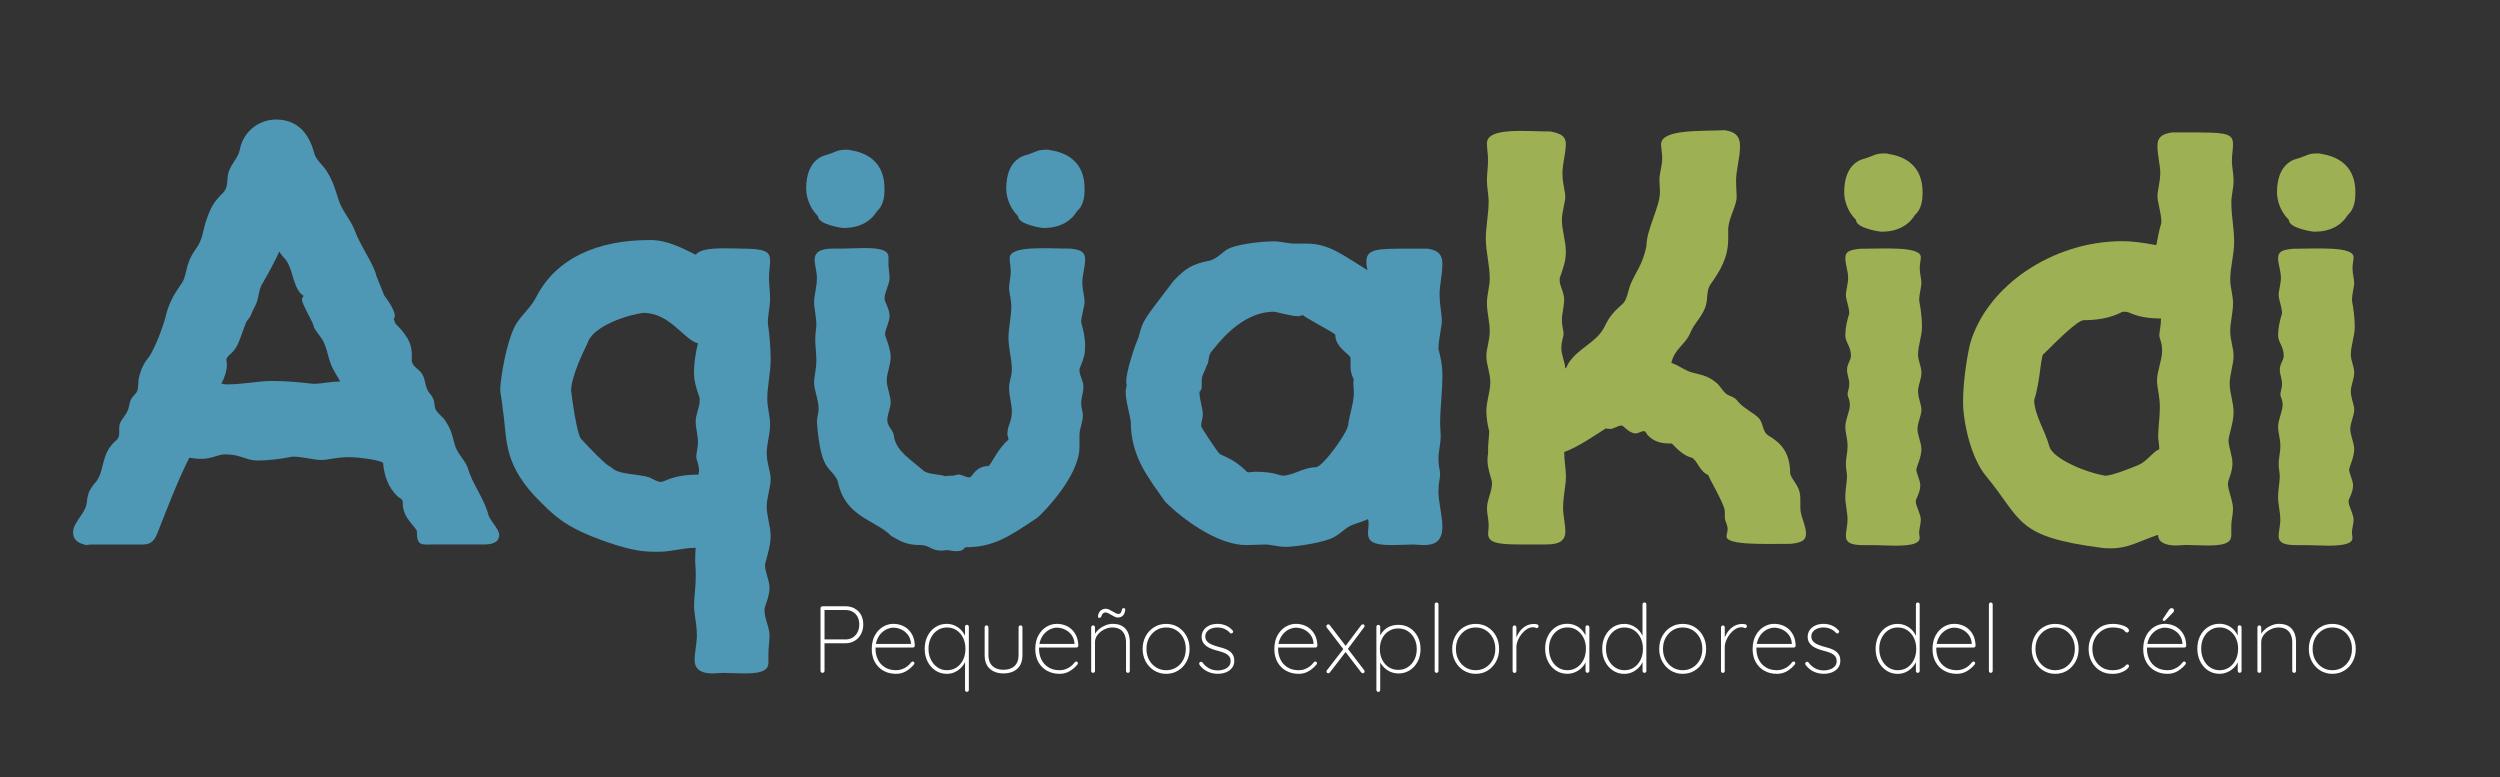 <?xml version="1.0" encoding="UTF-8"?>
<svg id="Capa_1" data-name="Capa 1" xmlns="http://www.w3.org/2000/svg" width="718.84" height="223.42" viewBox="0 0 718.84 223.42">
  <rect x="0" y="0" width="718.84" height="223.42" fill="#333333" stroke="none"/>
  <defs>
    <style>
      .cls-1 {
        isolation: isolate;
      }

      .cls-2 {
        fill: #4f98b5;
      }

      .cls-3 {
        fill: #fff;
      }

      .cls-4 {
        fill: #9db154;
      }
    </style>
  </defs>
  <g>
    <g class="cls-1">
      <g class="cls-1">
        <path class="cls-2" d="M21,153.15c0-2.92,3.4-5.35,3.89-8.26.32-2.59.49-3.57,2.11-5.67,3.56-3.56,1.46-8.59,6.64-12.8,1.13-1.3.32-2.92.81-4.54.65-1.78,2.27-2.92,2.59-4.86.49-2.27.65-2.43,2.11-4.05.81-.97.49-3.24.81-4.54.81-2.92,1.46-4.05,3.24-6.32,2.27-4.05,3.89-9.07,4.38-10.86.81-3.73,2.27-6.32,4.38-9.4,2.11-2.75.97-5.51,4.21-10.05,2.27-3.08,2.11-5.51,3.08-8.26,1.46-4.21,2.11-5.35,5.19-8.43,1.3-1.78.65-3.56,1.3-5.67.81-2.43,2.75-4.05,3.24-6.48.97-5.19,5.51-8.59,10.37-8.59,5.83,0,9.4,3.56,11.02,9.72.32,1.62,2.43,3.4,3.4,4.86,1.94,3.08,2.43,4.86,3.56,8.43.97,3.24,3.24,5.35,4.54,8.59,1.78,4.86,5.67,10.05,6.32,13.29l2.27,5.67c1.62,2.11,3.08,4.54,3.08,6l-.32.81.49,1.3c4.38,4.38,4.7,6.64,4.7,9.4v1.46c.32,1.62,1.94,2.11,2.92,3.57,1.13,1.78.81,3.89,2.11,5.51,1.46,1.78,1.3,2.11,1.62,4.21.32,1.46,2.27,2.59,2.92,3.73,1.78,2.59,1.94,3.89,2.75,6.81.65,2.59,2.59,4.05,3.73,6.64,1.3,4.86,4.7,8.75,6,13.77.49,1.62,3.08,4.05,3.08,5.67,0,2.59-2.92,2.75-4.54,2.75h-14.42c-3.24,0-4.7.49-4.7-3.4v-.32c0-1.13-4.05-3.73-4.05-7.94,0-1.62-.49-1.3-1.46-2.11-2.75-2.59-3.89-6-4.21-9.56,0-.81-6.64-1.78-9.88-1.78-3.73,0-5.83.81-7.94.81s-5.35-.97-8.26-.97c-3.08.65-6.81,1.13-10.05,1.13s-4.86-1.78-9.24-1.78c-2.27,0-3.73,1.3-6.81,1.3-1.3,0-2.43-.16-3.56-.32-3.56,7.13-6.48,14.91-9.24,21.87-1.13,2.75-2.43,3.08-4.54,3.08h-14.58c-.49,0-.97.16-1.3.16-.16,0-.32,0-.49-.16-2.27-.49-3.24-1.78-3.24-3.4ZM75.44,81.53c-1.13,1.78-.97,4.21-1.94,6.16l-.97,1.94c-.32.97-.81,1.94-1.62,2.75-2.11,5.02-2.11,7.45-5.02,9.72l-.65.81c0,.16-.16.32-.16.65s.16.81.16,1.13c0,1.94-.65,3.89-1.62,5.67h.49c.32.16.81.16,1.3.16,4.54,0,8.75-.97,12.8-.97s7.62.32,11.83.81c2.59,0,4.86-.65,7.78-.65l-1.94-3.4c-1.62-2.92-1.62-6-3.24-8.75-.65-.97-1.62-2.11-2.27-3.24l-.49-1.46c-.65-1.3-3.08-5.83-3.08-6.64,0-.32.16-.65.49-1.13l-.97-.81c-2.43-3.08-2.11-7.62-4.7-10.21-.49-.49-.97-1.13-1.3-1.78-1.46,3.24-3.08,6.16-4.86,9.24Z"/>
      </g>
      <g class="cls-1">
        <path class="cls-2" d="M212.36,71.48c7.62,0,9.07.65,9.07,3.56,0,1.3-.32,3.08-.32,4.7,0,2.11.32,4.21.32,6.16,0,2.27-.65,4.54-.65,6.97.49,3.56.81,7.13.81,10.53,0,3.73-.97,7.62-.97,11.34,0,2.43.81,4.86.81,7.29,0,2.92-.97,5.51-.97,8.26,0,2.92,1.13,5.18,1.13,7.45,0,2.43-1.13,5.35-1.13,7.94,0,2.75,1.13,5.67,1.13,8.59,0,3.08-1.62,7.45-1.62,8.26,0,1.94,1.3,4.38,1.3,6.48,0,2.59-1.46,5.35-1.46,6.32,0,2.59,1.46,5.02,1.46,7.45,0,1.62-.32,3.4-.32,5.19v2.43c0,1.78-.81,3.24-6.8,3.24-2.27,0-4.7-.16-6.32-.16-.81,0-1.78.16-2.75.16-2.43,0-5.35-.49-5.35-3.89,0-2.11.65-4.86.65-6.97,0-3.4-.81-6-.81-8.75,0-2.43.49-5.35.49-8.26,0-1.3,0-2.27-.16-4.05,0-1.46,0-2.92.16-4.21-3.73,0-6.97,1.13-10.53,1.13-4.7.16-8.26-.65-12.48-1.94-13.94-4.54-17.01-7.62-23.33-14.1-9.4-10.21-7.78-17.01-9.24-25.44,0-1.46-.65-3.89-.65-5.35.16-3.24,1.62-12.8,4.21-17.99,1.62-3.08,4.54-5.18,6.16-8.43,5.83-11.34,17.82-16.37,32.73-16.37,5.02,0,9.07,2.27,13.12,4.21,1.78-2.27,8.1-1.78,12.31-1.78ZM201.01,135.65c0-2.27-.81-3.24-.81-4.38,0-.97.49-2.43.49-4.21,0-1.94-.65-3.89-.65-5.83,0-2.27,1.13-3.89,1.13-6v-.81c-1.13-3.24-1.62-4.86-1.62-7.45,0-2.43.49-5.67,1.13-8.26-4.05-.97-7.94-8.75-15.72-8.75-4.21.49-14.58,3.73-16.04,8.75-.97,1.94-4.7,9.56-4.7,13.61,0,.16,1.62,13.45,3.08,14.1,1.46,1.62,7.29,7.78,8.26,7.78,2.11,2.43,7.78,1.94,11.18,3.08.97.49,2.43,1.3,3.24,1.3.32,0,.65-.16,1.13-.32,3.4-1.46,6.32-1.78,9.72-1.78,0-.32.16-.65.16-.81Z"/>
        <path class="cls-2" d="M312.01,74.72c0,1.95-.81,4.54-.81,6.32,0,2.27.65,4.21.65,5.67s-.97,4.05-.97,6c.65,2.27,1.13,4.21,1.13,6.97,0,2.11-.32,3.24-1.46,6-.16.32-.16.65-.16.81,0,1.62,1.13,2.92,1.13,4.7s-.65,3.24-.65,4.86c0,1.13.49,2.27.49,3.4,0,1.94-.97,3.73-.97,5.67v3.4c0,8.42-10.53,18.96-11.99,20.25-8.43,5.67-12.8,8.59-20.9,8.59-.49.81-1.3,1.13-2.43,1.13-.81,0-1.62-.16-2.75-.32-.49,0-1.13.16-1.62.16-3.08,0-3.4-1.62-6.16-1.62-3.56,0-5.18-.81-8.26-2.59-4.86-4.86-13.29-5.35-15.39-15.72-.81-2.27-2.75-3.08-3.89-5.67-1.46-3.24-1.94-9.07-2.11-11.5,0-.97.49-2.59.49-3.73,0-2.59-1.3-5.35-1.3-7.45,0-1.94.65-3.73.65-6.48,0-2.11-.32-3.89-.32-6,0-1.94.32-2.92.32-4.05,0-2.43-.65-4.86-.65-6.64,0-2.11.81-4.21.81-6.97,0-1.78-.65-3.73-.65-5.19,0-2.92,2.92-3.24,5.51-3.24h2.59c1.62,0,4.05-.16,6.32-.16,5.67,0,6.8,1.13,6.8,2.59v1.94c0,1.46.32,2.75.32,4.05,0,1.94-1.46,4.05-1.46,6,0,.81,1.46,2.92,1.46,5.02,0,1.62-1.3,3.89-1.3,5.18,0,.65,1.62,4.05,1.62,6.48s-1.13,4.7-1.13,6.81c0,1.94,1.13,4.38,1.13,6.32,0,1.46-.97,3.4-.97,5.18s1.94,2.92,1.94,4.86c.97,4.21,4.54,6.16,8.43,9.56,1.3,1.13,4.38.97,6.32,1.62,0,0,.97-.16,2.11-.16.49,0,.65,0,.65-.16h-.16c.49,0,.81-.16,1.13-.16,1.13,0,1.94.81,3.24.81.81,0,1.62-3.24,5.35-3.24.65,0,2.75-5.02,5.67-7.45,0,0,.16,0,.16-.16,0-.32-.16-1.13-.32-1.46,0-2.75,1.3-3.56,1.3-6.64,0-2.11-.81-4.54-.81-6.8,0-1.78.81-3.4.81-5.19,0-3.08-.97-6.16-.97-9.07,0-3.08.81-6,.81-9.24,0-1.62-.49-3.24-.65-5.02,0-1.62.49-3.24.49-4.86,0-1.46-.32-2.75-.32-3.89,0-3.73,10.53-2.75,17.5-2.75,3.24.32,4.21,1.13,4.21,3.24Z"/>
        <path class="cls-2" d="M414.74,75.86c0,3.08-.81,6.16-.81,8.59,0,3.24.65,5.83.65,7.78,0,1.78-.97,5.35-.97,8.1.65,2.59,1.13,4.54,1.13,7.62,0,4.86-.65,9.24-.65,13.94,0,1.13.16,2.43.16,3.56,0,2.27-.65,4.21-.65,6.48,0,2.11.49,3.4.49,4.38,0,1.3-.49,2.43-.49,5.02,0,3.08,1.13,6.81,1.13,10.05,0,4.54-2.43,5.35-5.51,5.35-.97,0-1.94-.16-2.75-.16-1.46,0-4.05.16-6.32.16-6,0-6.8-1.46-6.8-3.56,0-.81.16-1.62.16-2.59,0-.32,0-1.13-.16-1.3-1.13.49-2.43.97-4.05,1.46-2.75.97-3.89,3.08-6.81,4.21-3.89,1.46-11.5,2.43-13.12,2.27-1.78,0-3.89-.65-5.67-.65-1.62,0-3.56.16-5.35.16-8.26,0-18.31-7.45-23.33-12.48-4.86-6.97-9.88-12.96-9.88-23.01-.32-2.43-1.46-5.83-1.46-8.59,0-.65.16-1.3.32-1.94-.16-.32-.16-.65-.16-1.13,0-2.75,2.43-10.21,3.56-12.64,1.3-5.35,1.78-5.19,10.05-16.2,3.56-3.73,5.51-4.86,10.53-5.83,2.59-.81,3.73-2.92,6-3.73,3.73-1.3,9.88-1.78,12.15-1.78s4.21.65,6.16.65h3.56c6.32,0,10.37,3.4,17.34,7.62-.16-.81-.32-1.62-.32-2.27,0-3.08,1.62-3.89,9.07-3.89h8.59c3.4.49,4.21,2.11,4.21,4.38ZM388.33,105.35v-2.43c0-.97-4.38-2.92-4.38-6.64-.49-.81-10.21-5.67-9.07-5.67-.49,0-1.3.32-1.46.32-2.27,0-6.48-1.3-7.13-1.3-9.72,0-16.53,9.88-17.99,11.5-.97,1.13-.65,3.24-1.3,3.89-.49,1.62-1.46,2.75-1.46,4.38v1.62c0,.65-.16,1.3-.65,1.62,0,2.59.97,4.54.97,6.64,0,.97-.49,2.11-.49,3.24,0,.32,5.02,8.1,5.51,8.1,3.24,1.46,5.02,2.43,7.62,5.02.16.16.32.16.65.16.49,0,1.3-.16,1.62-.16,2.75,0,4.7.16,7.94,1.13,3.24,0,6-2.43,9.72-2.43,2.11-.32,9.24-10.21,9.24-12.31.32-2.59,1.62-6.32,1.62-9.07,0-.97-.16-1.94-.16-2.75,0-.32,0-.65.16-.97-.65-1.46-.97-2.43-.97-3.89Z"/>
      </g>
      <g class="cls-1">
        <path class="cls-4" d="M450.23,41.51c0,2.43-.97,5.67-.97,8.26,0,3.24.81,5.02.81,6.81,0,1.62-.97,4.38-.97,6.64,0,3.08,1.13,6,1.13,9.07,0,2.59-.49,4.05-1.62,7.29-.16.32-.16.65-.16.97,0,1.78,1.3,3.4,1.3,5.67,0,1.94-.65,3.89-.65,5.83,0,1.62.49,3.08.49,3.89,0,1.13-.65,1.94-.65,4.21,0,1.94,1.13,4.21,1.13,5.83.49-.32.49-.81.97-1.62,2.92-4.38,7.94-5.83,10.21-10.21,1.46-3.08,2.75-4.54,5.35-6.81,1.3-1.13,1.62-4.21,2.27-5.67,1.62-3.73,3.4-5.51,4.54-10.86,0-4.86,3.89-11.34,3.89-15.55,0-1.3-.16-2.59-.16-4.05.16-1.78.81-3.73.81-5.67,0-1.46-.32-2.92-.32-4.05,0-4.37,11.18-3.73,18.31-4.05,3.4.49,4.38,2.11,4.38,4.54,0,3.57-1.13,6.81-1.13,9.88,0,1.95.16,3.57.16,4.7,0,2.59-2.11,5.67-2.43,9.07v3.08c0,5.35-2.27,9.07-5.02,12.96-1.46,2.11-.65,4.38-1.62,6.81-1.13,2.92-3.08,4.38-4.21,7.13-1.46,3.57-4.54,4.54-5.51,8.75,1.78.49,4.05,2.27,6,2.75,3.08.81,4.7.97,7.29,3.24,1.13,1.13,1.94,2.92,3.4,3.4,2.92,1.13,1.62,1.62,5.02,3.89,1.46,1.13,2.43,1.46,3.73,2.92,1.13,1.78.81,3.4,2.27,4.54,3.56,2.11,6.48,4.7,6.48,11.18.32.97.97,1.78,1.46,2.59,1.62,2.43,1.46,3.73,1.46,6.48v.81c0,2.27,1.62,4.86,1.62,7.29,0,1.95-1.3,2.59-4.38,2.92-7.13,0-18.47.49-18.47-2.11,0-.65.32-1.3.32-2.11,0-1.3-.81-2.27-.81-3.4v-1.78c0-1.94-5.18-10.53-4.7-10.37-2.59-.97-3.24-4.38-4.86-5.02-2.92-.65-5.51-4.05-5.67-4.05-2.43,0-4.86-.16-6.97-2.43-.49-.65-.49-1.13-1.13-1.13s-1.62.65-2.27.65c-1.94,0-3.56-2.27-4.05-2.27-1.13,0-2.27.97-3.24.97-.49,0-.97,0-1.3-.16-3.57,2.27-7.94,5.35-11.99,6.81,0,2.59.49,4.86.49,6.97,0,2.92-.81,5.51-.81,9.24,0,1.94.65,4.7.65,6.64,0,3.56-3.24,3.73-6,3.73h-6.97c-6.48,0-9.24-.49-9.24-3.08,0-.65.16-1.46.16-2.43,0-1.62-.49-3.4-.49-4.86,0-2.43,1.46-4.86,1.46-7.29,0-.97-1.3-3.89-1.3-6.48,0-.65,0-1.3.16-1.94v-1.13c0-1.94.32-4.05.32-5.35-.49-1.94-.81-3.89-.81-5.83,0-2.75,1.13-5.51,1.13-8.26,0-2.59-1.13-5.18-1.13-7.45s.97-4.54.97-7.29c0-2.59-.81-5.19-.81-8.1,0-2.27.81-4.7.81-6.97,0-3.89-1.13-7.62-1.13-11.5,0-3.4.81-6.97.81-10.69,0-1.94-.49-3.89-.49-6,0-1.94.32-3.89.32-5.83,0-1.78-.32-3.4-.32-4.86,0-4.7,11.18-3.4,18.31-3.4,3.4.65,4.38,1.62,4.38,3.73Z"/>
        <path class="cls-4" d="M552.79,55.77c0,4.7-2.11,5.83-2.27,6.16-1.78,2.92-5.02,4.7-9.56,4.7-.32,0-7.29-.97-7.29-3.4-2.43-2.43-3.4-5.51-3.4-7.94,0-8.75,5.51-9.56,6-9.72,3.08-.97,2.75-1.46,6-1.46.97.32,10.53.65,10.53,11.18v.49ZM552.31,73.91c0,.81-.32,1.94-.32,3.24,0,1.62.49,2.92.49,4.38-.16,1.62-.65,3.24-.65,4.86.49,2.59.81,5.18.81,7.62,0,2.59-1.13,5.35-1.13,7.94,0,1.78.97,3.4.97,5.19,0,1.94-.97,3.56-.97,5.35,0,2.11.97,3.73.97,5.35s-1.13,3.73-1.13,5.51c0,1.94,1.13,3.89,1.13,5.83,0,2.27-1.46,5.19-1.46,5.83,0,1.13,1.13,3.08,1.13,4.54,0,2.11-1.3,3.89-1.3,4.54,0,1.46,1.46,3.73,1.46,5.35,0,1.13-.49,2.59-.49,3.73,0,.65.16.97.16,1.46,0,1.3-1.3,2.27-6.97,2.27-2.11,0-4.54-.16-6.16-.16h-2.75c-2.59,0-5.35-.16-5.35-2.59,0-1.3.49-3.24.49-4.54,0-2.43-.65-4.54-.65-6.8,0-1.78.49-4.38.49-5.83,0-.97-.32-2.27-.32-3.56,0-1.78.49-3.4.49-5.02,0-2.43-.65-3.89-.65-5.67,0-2.11,1.3-4.38,1.3-6.32,0-1.62-.65-2.27-.65-3.08,0-.65.49-1.78.49-2.92,0-1.46-.65-2.75-.65-4.05,0-1.78,1.13-2.75,1.13-4.05,0-2.75-1.62-3.89-1.62-5.83,0-2.11.49-4.38,1.13-6.32,0-1.94-.97-3.89-.97-5.35,0-1.3.65-3.08.65-5.02,0-1.62-.81-4.05-.81-5.51,0-1.94,1.13-2.43,4.21-2.75,6.8,0,17.5-.81,17.5,2.43Z"/>
        <path class="cls-4" d="M633,38.1c7.62,0,9.07.65,9.07,3.4,0,1.46-.32,3.08-.32,4.7,0,1.94.49,3.73.49,5.83s-.65,4.05-.65,6.16c0,3.89.81,7.62.81,11.34s-1.13,7.29-1.13,10.86c0,2.27.81,4.54.81,6.8,0,2.75-.81,5.35-.81,7.94,0,2.75.97,5.02.97,7.13,0,2.43-1.13,5.51-1.13,8.1s1.13,5.35,1.13,8.26c0,2.75-1.46,6.81-1.46,7.94,0,1.95,1.13,4.54,1.13,6.64,0,2.59-1.3,4.86-1.3,5.83,0,2.11,1.46,4.86,1.46,7.29,0,1.62-.49,3.24-.49,4.86v2.59c0,1.78-.81,3.08-6.64,3.08-2.43,0-4.86-.16-6.32-.16-.81,0-1.94.16-2.92.16-2.11,0-5.18-.49-5.18-3.08-5.67,1.94-8.59,3.89-13.45,3.89-.81,0-1.78,0-2.92-.16-24.79-3.24-22.52-7.78-33.06-20.58-4.37-5.18-6.64-15.55-6.64-21.39,0-4.86.81-11.18,1.94-16.37,4.7-17.01,23.98-29.81,43.75-29.81,3.4,0,6.32.49,9.88,1.13.49-2.59.81-4.21,1.46-6.48,0-2.75-1.13-5.83-1.13-7.62,0-1.62.81-4.05.81-6.8,0-1.95-.81-4.86-.81-7.62,0-2.11.81-3.4,4.21-3.89h8.43ZM611.94,89.79c-.49-.16-.81-.16-1.13-.16s-.65,0-1.13.32c-3.24,1.62-7.13,2.11-10.53,2.11-1.78,0-7.94,6.16-11.34,9.56-1.13,0-.97,7.45-2.92,13.45.16,4.38,3.08,8.59,4.38,13.29.97,3.56,10.69,7.62,16.2,8.43,2.11-.16,6.64-1.95,9.4-3.08,2.59-1.13,4.05-3.73,6-4.54,0-1.13-.16-1.94-.32-3.4,0-3.08.49-5.67.49-8.59,0-3.4-.81-5.51-.81-7.78,0-2.75,1.46-5.83,1.46-8.59,0-2.43-.81-3.4-.81-4.38s.49-2.75.49-4.86c-3.24,0-6.16-.32-9.4-1.78Z"/>
        <path class="cls-4" d="M677.24,55.77c0,4.7-2.11,5.83-2.27,6.16-1.78,2.92-5.02,4.7-9.56,4.7-.32,0-7.29-.97-7.29-3.4-2.43-2.43-3.4-5.51-3.4-7.94,0-8.75,5.51-9.56,6-9.72,3.08-.97,2.75-1.46,6-1.46.97.32,10.53.65,10.53,11.18v.49ZM676.75,73.91c0,.81-.32,1.94-.32,3.24,0,1.62.49,2.92.49,4.38-.16,1.62-.65,3.24-.65,4.86.49,2.59.81,5.18.81,7.62,0,2.59-1.13,5.35-1.13,7.94,0,1.78.97,3.4.97,5.19,0,1.94-.97,3.56-.97,5.35,0,2.11.97,3.73.97,5.35s-1.13,3.73-1.13,5.51c0,1.94,1.13,3.89,1.13,5.83,0,2.27-1.46,5.19-1.46,5.83,0,1.13,1.13,3.08,1.13,4.54,0,2.11-1.3,3.89-1.3,4.54,0,1.46,1.46,3.73,1.46,5.35,0,1.13-.49,2.59-.49,3.73,0,.65.16.97.16,1.46,0,1.3-1.3,2.27-6.97,2.27-2.11,0-4.54-.16-6.16-.16h-2.75c-2.59,0-5.35-.16-5.35-2.59,0-1.3.49-3.24.49-4.54,0-2.43-.65-4.54-.65-6.8,0-1.78.49-4.38.49-5.83,0-.97-.32-2.27-.32-3.56,0-1.78.49-3.4.49-5.02,0-2.43-.65-3.89-.65-5.67,0-2.11,1.3-4.38,1.3-6.32,0-1.62-.65-2.27-.65-3.08,0-.65.49-1.78.49-2.92,0-1.46-.65-2.75-.65-4.05,0-1.78,1.13-2.75,1.13-4.05,0-2.75-1.62-3.89-1.62-5.83,0-2.11.49-4.38,1.13-6.32,0-1.94-.97-3.89-.97-5.35,0-1.3.65-3.08.65-5.02,0-1.62-.81-4.05-.81-5.51,0-1.94,1.13-2.43,4.21-2.75,6.81,0,17.5-.81,17.5,2.43Z"/>
      </g>
    </g>
    <g class="cls-1">
      <g class="cls-1">
        <path class="cls-3" d="M243.05,174.32c1.04,0,1.95.22,2.72.66.78.44,1.38,1.05,1.81,1.83.43.78.64,1.7.64,2.74s-.21,1.94-.64,2.76c-.43.82-1.03,1.47-1.81,1.94-.78.47-1.68.71-2.72.71h-6.08l.11-.19v8.16c0,.15-.06.28-.18.38s-.25.16-.4.16c-.18,0-.32-.05-.42-.16-.1-.11-.15-.24-.15-.38v-18.06c0-.15.05-.28.16-.38.11-.11.24-.16.38-.16h6.57ZM243.05,183.87c.84,0,1.56-.19,2.15-.56.59-.38,1.05-.89,1.38-1.55.33-.66.49-1.4.49-2.22s-.16-1.56-.49-2.18c-.33-.61-.79-1.09-1.38-1.44-.59-.35-1.31-.52-2.15-.52h-6.05l.08-.14v8.68l-.11-.08h6.08Z"/>
      </g>
      <g class="cls-1">
        <path class="cls-3" d="M257.67,193.75c-1.37,0-2.58-.29-3.63-.88-1.05-.58-1.87-1.41-2.48-2.48-.6-1.07-.9-2.32-.9-3.76,0-1.53.3-2.84.89-3.91.59-1.08,1.36-1.9,2.3-2.48.94-.57,1.94-.86,3-.86.77,0,1.51.12,2.24.37.73.25,1.38.63,1.96,1.15.58.52,1.04,1.17,1.4,1.94.36.78.55,1.7.59,2.78,0,.15-.05.28-.16.4s-.24.18-.38.18h-11.17l-.16-1.04h11.03l-.27.25v-.49c-.09-.97-.4-1.78-.92-2.44-.52-.66-1.14-1.15-1.88-1.49-.73-.34-1.49-.51-2.27-.51-.55,0-1.12.12-1.72.37-.6.25-1.16.62-1.67,1.12s-.93,1.14-1.25,1.9c-.32.77-.48,1.66-.48,2.68,0,1.11.22,2.13.67,3.07.45.93,1.11,1.68,2,2.24.88.57,1.97.85,3.27.85.62,0,1.2-.1,1.75-.31.55-.21,1.04-.49,1.48-.83.44-.35.79-.72,1.07-1.12.15-.16.3-.25.47-.25.13,0,.24.05.33.15.09.1.14.21.14.34s-.04.24-.11.33c-.57.73-1.29,1.37-2.18,1.91-.89.55-1.87.82-2.94.82Z"/>
        <path class="cls-3" d="M278.03,179.66c.16,0,.3.05.4.16.1.11.15.24.15.38v18.2c0,.15-.05.27-.17.38-.11.11-.24.16-.38.16-.16,0-.3-.05-.4-.16-.1-.11-.15-.24-.15-.38v-9.36l.44-.6c0,.62-.14,1.25-.42,1.88-.28.63-.68,1.21-1.21,1.72-.52.52-1.13.94-1.82,1.25-.69.31-1.44.46-2.25.46-1.2,0-2.29-.31-3.24-.95-.96-.63-1.71-1.49-2.27-2.57s-.83-2.31-.83-3.68.28-2.6.83-3.68c.56-1.09,1.31-1.94,2.27-2.56.96-.62,2.04-.93,3.24-.93.75,0,1.46.14,2.15.42.68.28,1.29.68,1.82,1.19.53.51.95,1.11,1.26,1.79.31.68.46,1.43.46,2.23l-.44-.69v-4.13c0-.14.05-.27.15-.38.1-.11.23-.16.4-.16ZM272.29,192.71c1.04,0,1.96-.26,2.75-.79s1.42-1.26,1.88-2.19c.46-.93.68-1.99.68-3.18s-.23-2.24-.68-3.16-1.09-1.65-1.89-2.18-1.71-.79-2.74-.79-1.91.27-2.71.79c-.8.53-1.44,1.25-1.9,2.18-.47.92-.7,1.97-.7,3.16s.23,2.22.7,3.15,1.1,1.67,1.9,2.2c.8.54,1.71.81,2.71.81Z"/>
        <path class="cls-3" d="M293.44,179.82c.16,0,.3.05.4.16.1.11.15.24.15.38v7.96c0,1.77-.5,3.1-1.49,3.98s-2.31,1.33-3.96,1.33-2.93-.44-3.93-1.33c-.99-.88-1.49-2.21-1.49-3.98v-7.96c0-.14.05-.27.16-.38s.24-.16.38-.16c.16,0,.3.05.4.16.1.11.15.24.15.38v7.96c0,1.39.39,2.45,1.16,3.18s1.83,1.09,3.16,1.09,2.41-.36,3.19-1.09,1.16-1.79,1.16-3.18v-7.96c0-.14.05-.27.15-.38.1-.11.23-.16.4-.16Z"/>
        <path class="cls-3" d="M304.69,193.75c-1.37,0-2.58-.29-3.63-.88-1.05-.58-1.87-1.41-2.48-2.48-.6-1.07-.9-2.32-.9-3.76,0-1.53.3-2.84.89-3.91.59-1.08,1.36-1.9,2.3-2.48.94-.57,1.94-.86,3-.86.77,0,1.51.12,2.24.37.73.25,1.38.63,1.96,1.15.58.52,1.04,1.17,1.4,1.94.36.78.55,1.7.59,2.78,0,.15-.05.28-.16.4s-.24.18-.38.18h-11.17l-.16-1.04h11.03l-.27.25v-.49c-.09-.97-.4-1.78-.92-2.44-.52-.66-1.14-1.15-1.88-1.49-.73-.34-1.49-.51-2.27-.51-.55,0-1.12.12-1.72.37-.6.25-1.16.62-1.67,1.12s-.93,1.14-1.25,1.9c-.32.77-.48,1.66-.48,2.68,0,1.11.22,2.13.67,3.07.45.93,1.11,1.68,2,2.24.88.57,1.97.85,3.27.85.62,0,1.2-.1,1.75-.31.55-.21,1.04-.49,1.48-.83.44-.35.79-.72,1.07-1.12.15-.16.3-.25.47-.25.13,0,.24.05.33.15.09.1.14.21.14.34s-.04.24-.11.33c-.57.73-1.29,1.37-2.18,1.91-.89.55-1.87.82-2.94.82Z"/>
        <path class="cls-3" d="M319.96,179.38c1.15,0,2.08.23,2.8.68.72.46,1.25,1.08,1.59,1.86.34.79.51,1.66.51,2.63v8.38c0,.15-.05.28-.16.38s-.24.16-.38.16c-.16,0-.3-.05-.4-.16-.1-.11-.15-.24-.15-.38v-8.27c0-.78-.13-1.49-.4-2.13-.26-.64-.68-1.15-1.26-1.53-.58-.38-1.33-.58-2.26-.58-.8,0-1.59.19-2.35.58-.77.38-1.4.89-1.9,1.53-.5.64-.75,1.35-.75,2.13v8.27c0,.15-.05.28-.17.38-.11.11-.24.16-.38.16-.16,0-.3-.05-.4-.16-.1-.11-.15-.24-.15-.38v-12.56c0-.14.06-.27.17-.38s.24-.16.38-.16c.16,0,.3.05.4.16s.15.24.15.38v2.68l-.68,1.31c0-.66.17-1.29.52-1.89.35-.6.8-1.13,1.37-1.6.57-.47,1.19-.83,1.88-1.1.68-.26,1.36-.4,2.04-.4ZM316.13,177.66c-.26,0-.39-.08-.41-.25-.02-.16,0-.4.08-.71.17-.6.46-1.03.88-1.29s.85-.38,1.29-.38c.29,0,.6.08.92.23.32.15.64.33.97.52.33.19.64.37.93.52.29.16.56.23.79.23.27,0,.49-.1.66-.31.16-.21.27-.5.33-.86.02-.15.07-.26.16-.36.09-.09.21-.14.36-.14.27,0,.42.09.44.26.02.17,0,.4-.05.67-.09.44-.24.79-.45,1.05-.21.26-.46.45-.74.56-.28.11-.59.16-.92.16-.26,0-.54-.07-.85-.22s-.62-.31-.94-.51c-.32-.19-.62-.36-.92-.51-.29-.14-.56-.22-.79-.22-.27,0-.51.09-.71.26-.2.17-.37.47-.49.89-.04.13-.1.22-.21.29s-.21.1-.31.1Z"/>
        <path class="cls-3" d="M342.05,186.58c0,1.35-.29,2.57-.88,3.65-.58,1.09-1.38,1.94-2.4,2.57-1.01.63-2.17.95-3.46.95s-2.43-.31-3.45-.95c-1.02-.63-1.83-1.49-2.42-2.57s-.89-2.3-.89-3.65.3-2.6.89-3.68c.59-1.09,1.4-1.94,2.42-2.57,1.02-.63,2.17-.94,3.45-.94s2.45.31,3.46.94c1.01.63,1.81,1.49,2.4,2.57.58,1.08.88,2.31.88,3.68ZM340.96,186.58c0-1.19-.24-2.24-.72-3.16-.48-.92-1.15-1.65-2-2.19-.85-.54-1.82-.81-2.92-.81s-2.04.27-2.9.81c-.86.54-1.53,1.27-2.03,2.19-.49.92-.74,1.97-.74,3.16s.25,2.21.74,3.13c.49.92,1.17,1.65,2.03,2.19.86.54,1.82.81,2.9.81s2.07-.27,2.92-.81c.85-.54,1.51-1.27,2-2.19.48-.92.72-1.97.72-3.13Z"/>
        <path class="cls-3" d="M344.98,191.29c-.13-.22-.19-.4-.18-.54,0-.14.08-.25.21-.34.09-.09.21-.13.37-.12.16,0,.29.08.4.21.47.68,1.08,1.22,1.82,1.64.74.42,1.61.63,2.61.63.6,0,1.18-.1,1.74-.3.56-.2,1.01-.5,1.37-.9.36-.4.53-.89.53-1.48,0-.62-.17-1.12-.52-1.49-.35-.37-.79-.67-1.34-.89-.55-.22-1.12-.4-1.72-.55-.64-.16-1.25-.35-1.82-.56-.57-.21-1.08-.47-1.52-.79-.44-.32-.79-.7-1.04-1.14-.26-.44-.38-.96-.38-1.56,0-.71.19-1.35.58-1.92.38-.57.92-1.01,1.61-1.33.69-.32,1.5-.48,2.41-.48.44,0,.9.05,1.4.16.49.11.99.3,1.48.56.49.27.95.63,1.37,1.11.15.11.21.24.21.4,0,.15-.08.3-.21.42-.11.07-.23.11-.36.11s-.24-.05-.33-.16c-.47-.53-1.03-.92-1.66-1.18-.63-.26-1.3-.38-2.01-.38-.6,0-1.16.1-1.68.3-.52.2-.94.5-1.27.89-.33.39-.49.89-.49,1.49.04.56.23,1.03.59,1.39.36.37.83.67,1.42.9.59.24,1.26.46,2.01.66.6.15,1.16.31,1.68.51.52.19.98.43,1.37.73.39.29.7.66.93,1.09s.34.99.34,1.64c0,.77-.21,1.43-.62,1.98-.41.56-.98.99-1.7,1.29s-1.55.45-2.48.45-1.86-.19-2.74-.57c-.88-.38-1.67-1.01-2.38-1.89Z"/>
      </g>
      <g class="cls-1">
        <path class="cls-3" d="M373.43,193.75c-1.37,0-2.58-.29-3.63-.88-1.05-.58-1.87-1.41-2.48-2.48-.6-1.07-.9-2.32-.9-3.76,0-1.53.3-2.84.89-3.91.59-1.08,1.36-1.9,2.3-2.48.94-.57,1.94-.86,3-.86.77,0,1.51.12,2.24.37.73.25,1.38.63,1.96,1.15.57.52,1.04,1.17,1.4,1.94s.55,1.7.59,2.78c0,.15-.05.28-.16.4s-.24.18-.38.18h-11.17l-.16-1.04h11.03l-.27.25v-.49c-.09-.97-.4-1.78-.92-2.44-.52-.66-1.15-1.15-1.88-1.49-.73-.34-1.49-.51-2.27-.51-.55,0-1.12.12-1.72.37-.6.25-1.16.62-1.67,1.12s-.93,1.14-1.25,1.9-.48,1.66-.48,2.68c0,1.11.22,2.13.67,3.07.45.93,1.11,1.68,2,2.24.88.57,1.98.85,3.27.85.62,0,1.21-.1,1.75-.31.55-.21,1.04-.49,1.48-.83.44-.35.79-.72,1.07-1.12.15-.16.3-.25.47-.25.13,0,.24.05.33.15.09.1.14.21.14.34s-.04.24-.11.33c-.57.73-1.29,1.37-2.18,1.91-.89.55-1.87.82-2.94.82Z"/>
      </g>
      <g class="cls-1">
        <path class="cls-3" d="M381.94,179.52c.18,0,.33.08.44.25l9.88,12.95c.07.09.11.2.11.33,0,.14-.05.27-.15.38s-.22.16-.37.16c-.16,0-.32-.08-.46-.25l-9.91-12.92c-.07-.09-.11-.2-.11-.33,0-.16.06-.3.18-.41.12-.11.25-.16.4-.16ZM381.94,193.59c-.13,0-.25-.04-.36-.12s-.16-.21-.16-.4c0-.13.04-.24.11-.33l4.79-6.21.66.85-4.6,5.99c-.11.14-.26.22-.44.22ZM391.85,179.52c.18,0,.31.04.4.14s.12.2.12.33c0,.05-.01.12-.04.18-.03.06-.06.12-.1.18l-4.79,6.4-.58-.96,4.52-6.02c.14-.16.3-.25.46-.25Z"/>
        <path class="cls-3" d="M402.11,179.66c1.22,0,2.31.3,3.26.9.95.6,1.7,1.43,2.26,2.48.56,1.05.83,2.25.83,3.6s-.28,2.53-.83,3.59c-.56,1.06-1.31,1.89-2.27,2.5-.96.61-2.04.92-3.24.92-.6,0-1.18-.09-1.74-.26-.56-.17-1.07-.42-1.55-.74-.47-.32-.91-.71-1.3-1.19-.39-.47-.74-1.01-1.03-1.62l.36-.38v8.95c0,.15-.05.27-.15.38-.1.11-.23.16-.4.16-.15,0-.27-.05-.38-.16s-.17-.24-.17-.38v-18.2c0-.14.05-.27.15-.38.1-.11.23-.16.4-.16s.3.05.4.16c.1.11.15.24.15.38v3.5l-.36-.19c.26-.68.57-1.26.96-1.75s.82-.89,1.31-1.21c.49-.31,1.02-.54,1.59-.68.56-.15,1.15-.22,1.75-.22ZM402.06,180.7c-1.04,0-1.96.26-2.75.77-.79.51-1.42,1.21-1.87,2.09s-.68,1.91-.68,3.08.23,2.18.68,3.08c.46.9,1.08,1.61,1.87,2.12.79.51,1.71.77,2.75.77s1.93-.25,2.72-.77c.79-.51,1.42-1.22,1.89-2.12.46-.9.7-1.93.7-3.08s-.23-2.17-.7-3.06-1.09-1.6-1.89-2.11c-.79-.51-1.7-.77-2.72-.77Z"/>
      </g>
      <g class="cls-1">
        <path class="cls-3" d="M413.61,192.93c0,.15-.05.28-.16.38s-.24.16-.38.16c-.17,0-.3-.05-.4-.16s-.15-.24-.15-.38v-19.16c0-.15.05-.27.16-.38s.24-.16.38-.16c.16,0,.3.05.4.16s.15.24.15.38v19.16Z"/>
      </g>
      <g class="cls-1">
        <path class="cls-3" d="M431.05,186.58c0,1.35-.29,2.57-.88,3.65s-1.38,1.94-2.39,2.57c-1.01.63-2.17.95-3.46.95s-2.43-.31-3.45-.95c-1.02-.63-1.83-1.49-2.42-2.57-.59-1.09-.89-2.3-.89-3.65s.3-2.6.89-3.68c.59-1.09,1.4-1.94,2.42-2.57,1.02-.63,2.17-.94,3.45-.94s2.45.31,3.46.94c1.01.63,1.81,1.49,2.39,2.57.58,1.08.88,2.31.88,3.68ZM429.95,186.58c0-1.19-.24-2.24-.73-3.16s-1.15-1.65-2-2.19c-.85-.54-1.82-.81-2.92-.81s-2.04.27-2.9.81c-.86.54-1.53,1.27-2.03,2.19-.49.92-.74,1.97-.74,3.16s.25,2.21.74,3.13c.49.92,1.17,1.65,2.03,2.19.86.54,1.83.81,2.9.81s2.07-.27,2.92-.81c.85-.54,1.51-1.27,2-2.19s.73-1.97.73-3.13Z"/>
      </g>
      <g class="cls-1">
        <path class="cls-3" d="M435.48,193.48c-.17,0-.3-.05-.4-.16s-.15-.24-.15-.38v-12.56c0-.14.05-.27.16-.38s.24-.16.38-.16c.16,0,.3.05.4.16.1.11.15.24.15.38v4.63l-.46.71c0-.71.12-1.43.37-2.16s.61-1.41,1.08-2.04,1.05-1.14,1.74-1.53c.68-.39,1.47-.59,2.37-.59.25,0,.53.04.82.11s.44.25.44.52c0,.16-.05.3-.14.41-.09.11-.21.16-.36.16-.11,0-.24-.04-.4-.12s-.38-.12-.67-.12c-.58,0-1.16.17-1.72.52-.57.35-1.08.81-1.55,1.38-.47.58-.83,1.2-1.11,1.88-.27.68-.41,1.33-.41,1.97v6.84c0,.15-.05.28-.16.38s-.24.16-.38.16Z"/>
      </g>
      <g class="cls-1">
        <path class="cls-3" d="M456.45,179.82c.16,0,.3.05.4.16.1.11.15.24.15.38v12.56c0,.15-.05.28-.17.38-.11.11-.24.16-.38.16-.16,0-.3-.05-.4-.16-.1-.11-.15-.24-.15-.38v-3.88l.44-.36c0,.58-.15,1.18-.44,1.78-.29.6-.69,1.15-1.21,1.64s-1.11.89-1.81,1.19c-.69.3-1.44.45-2.25.45-1.22,0-2.31-.32-3.27-.96-.96-.64-1.71-1.5-2.26-2.6-.55-1.09-.82-2.33-.82-3.7s.28-2.61.83-3.68c.56-1.07,1.31-1.91,2.27-2.52s2.04-.92,3.24-.92c.79,0,1.52.14,2.22.42.69.28,1.3.68,1.82,1.19.52.51.93,1.11,1.22,1.79.29.68.44,1.43.44,2.23l-.44-.69v-3.97c0-.14.05-.27.15-.38.1-.11.23-.16.4-.16ZM450.7,192.71c1.02,0,1.93-.27,2.74-.81.8-.54,1.43-1.28,1.89-2.22s.68-2,.68-3.19-.23-2.16-.68-3.08-1.09-1.65-1.89-2.19c-.8-.54-1.71-.81-2.74-.81s-1.91.26-2.71.78c-.8.52-1.44,1.24-1.9,2.15-.47.91-.7,1.96-.7,3.15s.23,2.25.68,3.19,1.08,1.68,1.89,2.22c.8.54,1.71.81,2.74.81Z"/>
        <path class="cls-3" d="M472.84,173.23c.16,0,.3.05.4.16.1.11.15.24.15.38v19.16c0,.15-.05.28-.17.38-.11.11-.24.16-.38.16-.16,0-.3-.05-.4-.16-.1-.11-.15-.24-.15-.38v-3.88l.44-.6c0,.62-.14,1.25-.42,1.88-.28.63-.68,1.21-1.21,1.72-.52.52-1.13.94-1.82,1.25-.69.31-1.44.46-2.25.46-1.2,0-2.29-.31-3.24-.95-.96-.63-1.71-1.49-2.27-2.57s-.83-2.31-.83-3.68.28-2.6.83-3.68c.56-1.09,1.31-1.94,2.27-2.56.96-.62,2.04-.93,3.24-.93.75,0,1.46.14,2.15.42.68.28,1.29.68,1.82,1.19.53.51.95,1.11,1.26,1.79.31.68.46,1.43.46,2.23l-.44-.69v-10.56c0-.15.05-.27.15-.38.1-.11.23-.16.4-.16ZM467.09,192.71c1.04,0,1.96-.26,2.75-.79s1.42-1.26,1.88-2.19c.46-.93.68-1.99.68-3.18s-.23-2.24-.68-3.16-1.09-1.65-1.89-2.18-1.71-.79-2.74-.79-1.91.27-2.71.79c-.8.53-1.44,1.25-1.9,2.18-.47.92-.7,1.97-.7,3.16s.23,2.22.7,3.15,1.1,1.67,1.9,2.2c.8.54,1.71.81,2.71.81Z"/>
        <path class="cls-3" d="M490.58,186.58c0,1.35-.29,2.57-.88,3.65-.58,1.09-1.38,1.94-2.4,2.57-1.01.63-2.17.95-3.46.95s-2.43-.31-3.45-.95c-1.02-.63-1.83-1.49-2.42-2.57s-.89-2.3-.89-3.65.3-2.6.89-3.68c.59-1.09,1.4-1.94,2.42-2.57,1.02-.63,2.17-.94,3.45-.94s2.45.31,3.46.94c1.01.63,1.81,1.49,2.4,2.57.58,1.08.88,2.31.88,3.68ZM489.48,186.58c0-1.19-.24-2.24-.72-3.16-.48-.92-1.15-1.65-2-2.19-.85-.54-1.82-.81-2.92-.81s-2.04.27-2.9.81c-.86.54-1.53,1.27-2.03,2.19-.49.92-.74,1.97-.74,3.16s.25,2.21.74,3.13c.49.92,1.17,1.65,2.03,2.19.86.54,1.82.81,2.9.81s2.07-.27,2.92-.81c.85-.54,1.51-1.27,2-2.19.48-.92.72-1.97.72-3.13Z"/>
      </g>
      <g class="cls-1">
        <path class="cls-3" d="M495.4,193.48c-.17,0-.3-.05-.4-.16-.1-.11-.15-.24-.15-.38v-12.56c0-.14.05-.27.16-.38s.24-.16.38-.16c.16,0,.3.05.4.16s.15.24.15.38v4.63l-.47.71c0-.71.12-1.43.37-2.16.25-.73.61-1.41,1.08-2.04s1.05-1.14,1.74-1.53,1.47-.59,2.37-.59c.26,0,.53.04.82.11s.44.25.44.52c0,.16-.05.3-.14.41-.09.11-.21.16-.36.16-.11,0-.24-.04-.4-.12-.15-.08-.38-.12-.67-.12-.58,0-1.16.17-1.72.52-.57.35-1.08.81-1.55,1.38-.47.58-.83,1.2-1.11,1.88-.27.68-.41,1.33-.41,1.97v6.84c0,.15-.05.28-.17.38-.11.11-.24.16-.38.16Z"/>
      </g>
      <g class="cls-1">
        <path class="cls-3" d="M510.95,193.75c-1.37,0-2.58-.29-3.63-.88-1.05-.58-1.87-1.41-2.48-2.48-.6-1.07-.9-2.32-.9-3.76,0-1.53.3-2.84.89-3.91.59-1.08,1.36-1.9,2.3-2.48.94-.57,1.94-.86,3-.86.77,0,1.51.12,2.24.37s1.38.63,1.96,1.15c.57.52,1.04,1.17,1.4,1.94.36.78.55,1.7.59,2.78,0,.15-.05.28-.16.4s-.24.18-.38.18h-11.17l-.16-1.04h11.03l-.27.25v-.49c-.09-.97-.4-1.78-.92-2.44-.52-.66-1.14-1.15-1.88-1.49s-1.49-.51-2.27-.51c-.55,0-1.12.12-1.72.37-.6.25-1.16.62-1.67,1.12-.51.5-.93,1.14-1.24,1.9-.32.77-.48,1.66-.48,2.68,0,1.11.22,2.13.67,3.07.45.93,1.11,1.68,2,2.24.88.57,1.97.85,3.27.85.62,0,1.2-.1,1.75-.31.55-.21,1.04-.49,1.48-.83.44-.35.79-.72,1.07-1.12.15-.16.3-.25.47-.25.13,0,.24.05.33.15.09.1.14.21.14.34s-.04.24-.11.33c-.57.73-1.29,1.37-2.18,1.91-.89.55-1.87.82-2.94.82Z"/>
        <path class="cls-3" d="M519.24,191.29c-.13-.22-.19-.4-.18-.54,0-.14.08-.25.21-.34.09-.09.21-.13.37-.12.15,0,.29.08.4.21.47.68,1.08,1.22,1.82,1.64.74.42,1.61.63,2.61.63.6,0,1.18-.1,1.74-.3.56-.2,1.01-.5,1.37-.9.36-.4.53-.89.53-1.48,0-.62-.17-1.12-.52-1.49-.35-.37-.79-.67-1.34-.89s-1.12-.4-1.72-.55c-.64-.16-1.25-.35-1.82-.56-.57-.21-1.08-.47-1.52-.79-.44-.32-.78-.7-1.04-1.14-.26-.44-.38-.96-.38-1.56,0-.71.19-1.35.57-1.92.38-.57.92-1.01,1.62-1.33.69-.32,1.5-.48,2.41-.48.44,0,.9.05,1.4.16.49.11.98.3,1.48.56.49.27.95.63,1.37,1.11.15.11.21.24.21.4s-.08.3-.21.42c-.11.07-.23.11-.36.11s-.24-.05-.33-.16c-.47-.53-1.03-.92-1.66-1.18-.63-.26-1.3-.38-2.01-.38-.6,0-1.16.1-1.68.3-.52.2-.94.5-1.27.89s-.49.89-.49,1.49c.04.56.23,1.03.59,1.39.36.37.83.67,1.42.9.59.24,1.26.46,2.01.66.6.15,1.16.31,1.68.51s.98.43,1.37.73c.39.29.7.66.93,1.09s.34.99.34,1.64c0,.77-.21,1.43-.62,1.98s-.98.99-1.7,1.29-1.55.45-2.48.45-1.86-.19-2.74-.57c-.88-.38-1.67-1.01-2.38-1.89Z"/>
        <path class="cls-3" d="M551.43,173.23c.16,0,.3.05.4.16s.15.24.15.38v19.16c0,.15-.05.28-.16.38s-.24.16-.38.16c-.16,0-.3-.05-.4-.16-.1-.11-.15-.24-.15-.38v-3.88l.44-.6c0,.62-.14,1.25-.42,1.88-.28.63-.69,1.21-1.21,1.72s-1.13.94-1.82,1.25c-.69.31-1.44.46-2.24.46-1.2,0-2.29-.31-3.24-.95-.96-.63-1.72-1.49-2.27-2.57s-.83-2.31-.83-3.68.28-2.6.83-3.68c.56-1.09,1.31-1.94,2.27-2.56.96-.62,2.04-.93,3.24-.93.75,0,1.46.14,2.15.42.68.28,1.29.68,1.82,1.19.53.51.95,1.11,1.26,1.79.31.68.46,1.43.46,2.23l-.44-.69v-10.56c0-.15.05-.27.15-.38.1-.11.23-.16.4-.16ZM545.68,192.71c1.04,0,1.96-.26,2.75-.79s1.42-1.26,1.87-2.19c.46-.93.69-1.99.69-3.18s-.23-2.24-.69-3.16c-.46-.92-1.08-1.65-1.89-2.18-.8-.53-1.72-.79-2.74-.79s-1.91.27-2.71.79c-.8.53-1.44,1.25-1.9,2.18-.47.92-.7,1.97-.7,3.16s.23,2.22.7,3.15,1.1,1.67,1.9,2.2c.8.54,1.71.81,2.71.81Z"/>
        <path class="cls-3" d="M562.68,193.75c-1.37,0-2.58-.29-3.63-.88-1.05-.58-1.88-1.41-2.48-2.48-.6-1.07-.9-2.32-.9-3.76,0-1.53.3-2.84.89-3.91.59-1.08,1.36-1.9,2.3-2.48.94-.57,1.94-.86,3-.86.77,0,1.51.12,2.24.37.73.25,1.38.63,1.96,1.15.58.52,1.04,1.17,1.4,1.94s.55,1.7.59,2.78c0,.15-.05.28-.16.4s-.24.18-.38.18h-11.17l-.16-1.04h11.03l-.27.25v-.49c-.09-.97-.4-1.78-.92-2.44-.52-.66-1.14-1.15-1.88-1.49-.73-.34-1.49-.51-2.27-.51-.55,0-1.12.12-1.72.37-.6.25-1.16.62-1.67,1.12s-.93,1.14-1.25,1.9c-.32.77-.48,1.66-.48,2.68,0,1.11.22,2.13.67,3.07.45.93,1.11,1.68,2,2.24s1.97.85,3.27.85c.62,0,1.2-.1,1.75-.31.55-.21,1.04-.49,1.48-.83.44-.35.79-.72,1.07-1.12.15-.16.3-.25.46-.25.13,0,.24.05.33.15.09.1.14.21.14.34s-.04.24-.11.33c-.57.73-1.29,1.37-2.18,1.91-.88.55-1.87.82-2.94.82Z"/>
        <path class="cls-3" d="M572.97,192.93c0,.15-.05.28-.16.38-.11.11-.24.16-.38.16-.16,0-.3-.05-.4-.16-.1-.11-.15-.24-.15-.38v-19.16c0-.15.05-.27.16-.38s.24-.16.38-.16c.16,0,.3.05.4.16s.15.24.15.38v19.16Z"/>
        <path class="cls-3" d="M597.68,186.58c0,1.35-.29,2.57-.88,3.65s-1.38,1.94-2.39,2.57c-1.01.63-2.17.95-3.46.95s-2.43-.31-3.45-.95c-1.02-.63-1.83-1.49-2.42-2.57s-.89-2.3-.89-3.65.3-2.6.89-3.68c.59-1.09,1.4-1.94,2.42-2.57,1.02-.63,2.17-.94,3.45-.94s2.45.31,3.46.94c1.01.63,1.81,1.49,2.39,2.57.58,1.08.88,2.31.88,3.68ZM596.59,186.58c0-1.19-.24-2.24-.73-3.16s-1.15-1.65-2-2.19c-.85-.54-1.82-.81-2.92-.81s-2.04.27-2.9.81c-.86.54-1.53,1.27-2.03,2.19s-.74,1.97-.74,3.16.25,2.21.74,3.13,1.17,1.65,2.03,2.19c.86.54,1.83.81,2.9.81s2.07-.27,2.92-.81c.85-.54,1.51-1.27,2-2.19s.73-1.97.73-3.13Z"/>
        <path class="cls-3" d="M607.43,179.38c.82,0,1.59.09,2.31.27s1.3.42,1.75.72.67.62.67.95c0,.13-.05.25-.15.37s-.22.18-.37.18c-.2,0-.36-.05-.48-.16-.12-.11-.24-.24-.37-.4s-.33-.3-.6-.42c-.26-.13-.62-.24-1.08-.33-.47-.09-1.04-.14-1.71-.14-1.06,0-2.03.27-2.9.82-.88.55-1.57,1.28-2.09,2.2-.52.92-.78,1.96-.78,3.11s.24,2.22.72,3.15c.48.93,1.16,1.67,2.03,2.2.87.54,1.88.81,3.03.81.82,0,1.45-.08,1.88-.23.43-.15.8-.32,1.11-.51.38-.22.65-.43.79-.63.14-.2.32-.3.52-.3.15,0,.26.04.34.14.08.09.12.21.12.36,0,.22-.2.51-.6.86-.4.36-.96.67-1.68.95s-1.57.41-2.56.41c-1.33,0-2.51-.31-3.53-.95-1.02-.63-1.82-1.49-2.39-2.57-.58-1.09-.86-2.31-.86-3.68,0-1.28.29-2.46.86-3.54.57-1.09,1.38-1.96,2.41-2.63s2.24-1,3.63-1Z"/>
      </g>
      <g class="cls-1">
        <path class="cls-3" d="M623.26,193.75c-1.37,0-2.58-.29-3.63-.88-1.05-.58-1.87-1.41-2.48-2.48-.6-1.07-.9-2.32-.9-3.76,0-1.53.3-2.84.89-3.91.59-1.08,1.36-1.9,2.3-2.48.94-.57,1.94-.86,3-.86.77,0,1.51.12,2.24.37.73.25,1.38.63,1.96,1.15.57.52,1.04,1.17,1.4,1.94s.55,1.7.59,2.78c0,.15-.05.28-.16.4s-.24.18-.38.18h-11.17l-.16-1.04h11.03l-.27.25v-.49c-.09-.97-.4-1.78-.92-2.44-.52-.66-1.15-1.15-1.88-1.49-.73-.34-1.49-.51-2.27-.51-.55,0-1.12.12-1.72.37-.6.25-1.16.62-1.67,1.12s-.93,1.14-1.25,1.9-.48,1.66-.48,2.68c0,1.11.22,2.13.67,3.07.45.93,1.11,1.68,2,2.24.88.57,1.98.85,3.27.85.62,0,1.21-.1,1.75-.31.55-.21,1.04-.49,1.48-.83.44-.35.79-.72,1.07-1.12.15-.16.3-.25.47-.25.13,0,.24.05.33.15.09.1.14.21.14.34s-.04.24-.11.33c-.57.73-1.29,1.37-2.18,1.91-.89.55-1.87.82-2.94.82ZM622.14,178.54c-.09,0-.16-.04-.22-.11-.05-.07-.08-.14-.08-.22,0-.09.05-.21.14-.36l1.7-2.54c.05-.09.14-.19.26-.29.12-.1.27-.15.45-.15.2,0,.37.05.51.16s.21.28.21.52c0,.11-.02.2-.05.26-.04.06-.08.13-.14.21l-2.05,2.11c-.09.09-.2.18-.31.27-.12.09-.25.14-.4.14Z"/>
      </g>
      <g class="cls-1">
        <path class="cls-3" d="M643.98,179.82c.16,0,.3.05.4.16.1.11.15.24.15.38v12.56c0,.15-.05.28-.17.38-.11.11-.24.16-.38.16-.16,0-.3-.05-.4-.16-.1-.11-.15-.24-.15-.38v-3.88l.44-.36c0,.58-.15,1.18-.44,1.78-.29.6-.69,1.15-1.21,1.64s-1.11.89-1.81,1.19c-.69.3-1.44.45-2.25.45-1.22,0-2.31-.32-3.27-.96-.96-.64-1.71-1.5-2.26-2.6-.55-1.09-.82-2.33-.82-3.7s.28-2.61.83-3.68c.56-1.07,1.31-1.91,2.27-2.52s2.04-.92,3.24-.92c.79,0,1.52.14,2.22.42.69.28,1.3.68,1.82,1.19.52.51.93,1.11,1.22,1.79.29.68.44,1.43.44,2.23l-.44-.69v-3.97c0-.14.05-.27.15-.38.1-.11.23-.16.4-.16ZM638.23,192.71c1.02,0,1.93-.27,2.74-.81.8-.54,1.43-1.28,1.89-2.22s.68-2,.68-3.19-.23-2.16-.68-3.08-1.09-1.65-1.89-2.19c-.8-.54-1.71-.81-2.74-.81s-1.91.26-2.71.78c-.8.52-1.44,1.24-1.9,2.15-.47.91-.7,1.96-.7,3.15s.23,2.25.68,3.19,1.08,1.68,1.89,2.22c.8.54,1.71.81,2.74.81Z"/>
        <path class="cls-3" d="M655.28,179.38c1.15,0,2.08.23,2.81.68.72.46,1.25,1.08,1.59,1.86.34.79.51,1.66.51,2.63v8.38c0,.15-.05.28-.16.38s-.24.16-.38.16c-.16,0-.3-.05-.4-.16-.1-.11-.15-.24-.15-.38v-8.27c0-.78-.13-1.49-.4-2.13-.26-.64-.68-1.15-1.26-1.53-.57-.38-1.33-.58-2.26-.58-.8,0-1.59.19-2.35.58-.77.38-1.4.89-1.9,1.53-.5.64-.75,1.35-.75,2.13v8.27c0,.15-.05.28-.16.38s-.24.16-.38.16c-.17,0-.3-.05-.4-.16s-.15-.24-.15-.38v-12.56c0-.14.05-.27.16-.38s.24-.16.38-.16c.16,0,.3.05.4.16.1.11.15.24.15.38v2.68l-.68,1.31c0-.66.17-1.29.52-1.89.35-.6.8-1.13,1.37-1.6.57-.47,1.19-.83,1.88-1.1.68-.26,1.36-.4,2.04-.4Z"/>
        <path class="cls-3" d="M677.37,186.58c0,1.35-.29,2.57-.88,3.65-.58,1.09-1.38,1.94-2.4,2.57-1.01.63-2.17.95-3.46.95s-2.43-.31-3.45-.95c-1.02-.63-1.83-1.49-2.42-2.57s-.89-2.3-.89-3.65.3-2.6.89-3.68c.59-1.09,1.4-1.94,2.42-2.57,1.02-.63,2.17-.94,3.45-.94s2.45.31,3.46.94c1.01.63,1.81,1.49,2.4,2.57.58,1.08.88,2.31.88,3.68ZM676.27,186.58c0-1.19-.24-2.24-.72-3.16-.48-.92-1.15-1.65-2-2.19-.85-.54-1.82-.81-2.92-.81s-2.04.27-2.9.81c-.86.54-1.53,1.27-2.03,2.19-.49.92-.74,1.97-.74,3.16s.25,2.21.74,3.13c.49.92,1.17,1.65,2.03,2.19.86.54,1.82.81,2.9.81s2.07-.27,2.92-.81c.85-.54,1.51-1.27,2-2.19.48-.92.72-1.97.72-3.13Z"/>
      </g>
    </g>
  </g>
  <path class="cls-2" d="M254.32,54.7c0,4.7-2.11,5.83-2.27,6.16-1.78,2.92-5.02,4.7-9.56,4.7-.32,0-7.29-.97-7.29-3.4-2.43-2.43-3.4-5.51-3.4-7.94,0-8.75,5.51-9.56,6-9.72,3.08-.97,2.75-1.46,5.99-1.46.97.32,10.53.65,10.53,11.18v.49h0ZM311.85,54.7c0,4.7-2.11,5.83-2.27,6.16-1.78,2.92-5.02,4.7-9.56,4.7-.32,0-7.29-.97-7.29-3.4-2.43-2.43-3.4-5.51-3.4-7.94,0-8.75,5.51-9.56,6-9.72,3.08-.97,2.75-1.46,5.99-1.46.97.32,10.53.65,10.53,11.18v.49h0Z"/>
</svg>